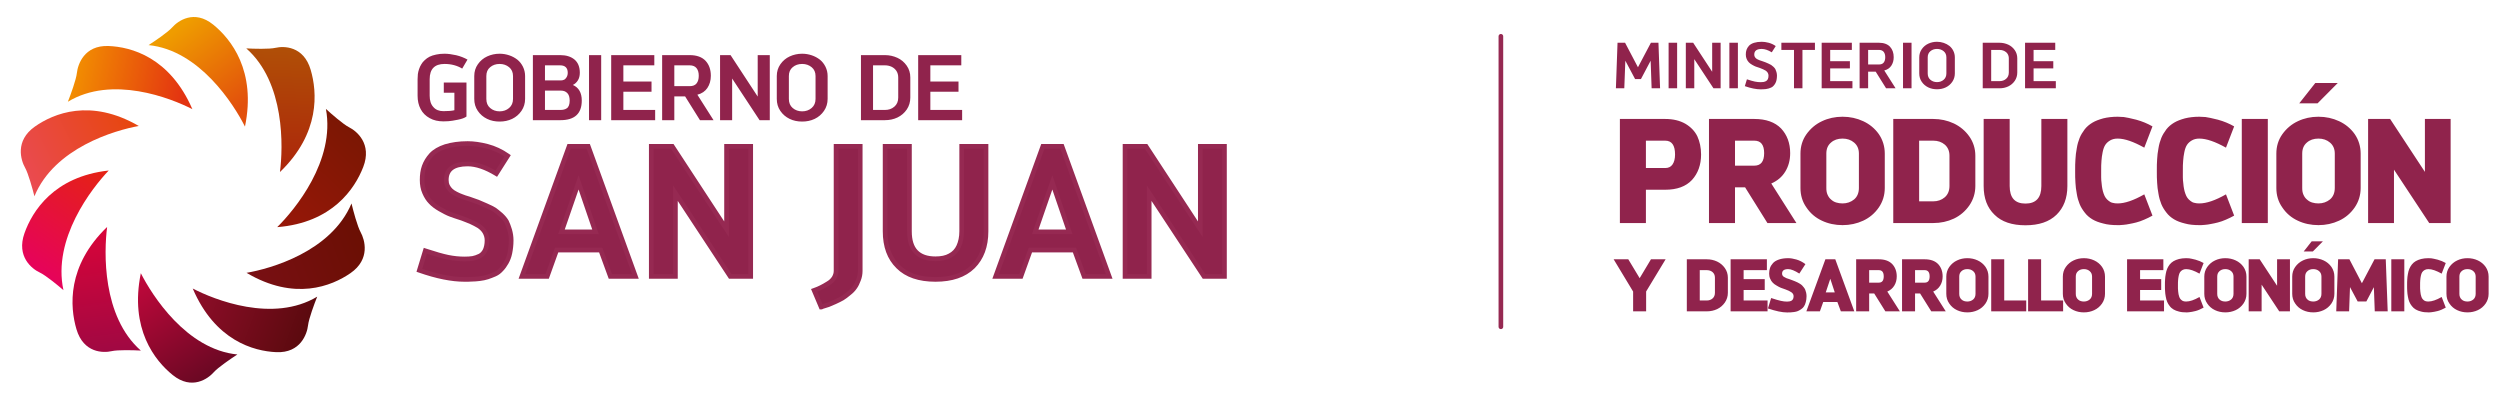 <svg width="538" height="86" viewBox="0 0 538 86" fill="none" xmlns="http://www.w3.org/2000/svg">
<path d="M89.865 20.601C89.865 21.701 90.085 22.661 90.525 23.481C90.965 24.321 91.624 24.961 92.465 25.421C93.305 25.901 94.305 26.121 95.424 26.121C95.644 26.121 96.004 26.121 96.504 26.081C97.004 26.041 97.684 25.941 98.544 25.761C99.385 25.601 100.005 25.361 100.385 25.081V17.761H95.504V19.961H97.784V23.721C97.204 23.861 96.424 23.921 95.424 23.921C94.504 23.921 93.784 23.641 93.264 23.041C92.725 22.461 92.465 21.641 92.465 20.601V17.041C92.465 14.861 93.525 13.761 95.665 13.761C97.105 13.761 98.365 14.101 99.465 14.761L100.605 12.821C99.885 12.421 99.085 12.101 98.165 11.881C97.245 11.681 96.424 11.561 95.665 11.561C95.004 11.561 94.404 11.621 93.865 11.741C93.305 11.861 92.844 12.001 92.445 12.201C92.044 12.401 91.704 12.661 91.404 12.941C91.085 13.221 90.844 13.521 90.665 13.841C90.465 14.161 90.305 14.501 90.184 14.861C90.064 15.241 89.965 15.601 89.924 15.941C89.885 16.301 89.865 16.661 89.865 17.041V20.601ZM102.06 21.281C102.06 22.241 102.3 23.101 102.82 23.861C103.34 24.621 104 25.181 104.82 25.581C105.64 25.981 106.54 26.161 107.52 26.161C108.48 26.161 109.38 25.981 110.22 25.581C111.04 25.181 111.7 24.621 112.22 23.861C112.74 23.101 113 22.241 113 21.281V16.361C113 15.641 112.84 14.981 112.54 14.361C112.24 13.761 111.84 13.241 111.34 12.841C110.82 12.441 110.24 12.121 109.58 11.901C108.92 11.681 108.24 11.561 107.52 11.561C106.56 11.561 105.66 11.761 104.84 12.141C104.02 12.521 103.36 13.081 102.84 13.821C102.32 14.561 102.06 15.401 102.06 16.361V21.281ZM110.4 21.281C110.4 22.121 110.12 22.761 109.56 23.241C109 23.721 108.32 23.961 107.52 23.961C106.72 23.961 106.04 23.721 105.48 23.241C104.92 22.761 104.66 22.121 104.66 21.281V16.361C104.66 15.561 104.92 14.921 105.48 14.461C106.02 14.001 106.7 13.761 107.52 13.761C108.32 13.761 109 14.001 109.56 14.461C110.12 14.921 110.4 15.561 110.4 16.361V21.281ZM114.677 11.861V25.861H120.617C123.657 25.861 125.197 24.461 125.197 21.641C125.197 19.961 124.557 18.841 123.277 18.281C123.717 18.081 124.077 17.741 124.357 17.301C124.637 16.861 124.777 16.301 124.777 15.661C124.777 14.381 124.377 13.441 123.617 12.801C122.857 12.181 121.837 11.861 120.577 11.861H114.677ZM117.277 17.301V14.061H120.537C121.617 14.061 122.177 14.601 122.177 15.661C122.177 16.061 122.077 16.381 121.917 16.641C121.757 16.901 121.577 17.081 121.377 17.161C121.177 17.261 120.957 17.301 120.757 17.301H117.277ZM117.277 23.661V19.501H120.717C120.997 19.501 121.237 19.541 121.457 19.621C121.677 19.701 121.877 19.841 122.057 20.001C122.217 20.161 122.357 20.381 122.457 20.661C122.537 20.941 122.597 21.281 122.597 21.641C122.597 22.061 122.537 22.401 122.437 22.681C122.317 22.961 122.177 23.181 121.977 23.301C121.777 23.441 121.557 23.541 121.337 23.581C121.117 23.641 120.857 23.661 120.557 23.661H117.277ZM126.755 11.861V25.861H129.375V11.861H126.755ZM131.528 11.861V25.861H140.988V23.661H134.148V19.741H140.208V17.541H134.148V14.061H140.808V11.861H131.528ZM142.493 11.861V25.861H145.113V20.741H147.433L150.633 25.861H153.553L150.073 20.381C151.033 20.141 151.753 19.641 152.233 18.921C152.713 18.201 152.973 17.341 152.973 16.301C152.973 14.981 152.593 13.901 151.833 13.081C151.073 12.281 149.933 11.861 148.433 11.861H142.493ZM145.113 18.541V14.061H148.433C149.073 14.061 149.573 14.261 149.893 14.661C150.213 15.061 150.373 15.601 150.373 16.301C150.373 17.021 150.213 17.561 149.893 17.961C149.573 18.361 149.073 18.541 148.433 18.541H145.113ZM163.057 11.861V20.781L157.217 11.861H154.957V25.861H157.557V16.901L163.457 25.861H165.657V11.861H163.057ZM167.165 21.281C167.165 22.241 167.405 23.101 167.925 23.861C168.445 24.621 169.105 25.181 169.925 25.581C170.745 25.981 171.645 26.161 172.625 26.161C173.585 26.161 174.485 25.981 175.325 25.581C176.145 25.181 176.805 24.621 177.325 23.861C177.845 23.101 178.105 22.241 178.105 21.281V16.361C178.105 15.641 177.945 14.981 177.645 14.361C177.345 13.761 176.945 13.241 176.445 12.841C175.925 12.441 175.345 12.121 174.685 11.901C174.025 11.681 173.345 11.561 172.625 11.561C171.665 11.561 170.765 11.761 169.945 12.141C169.125 12.521 168.465 13.081 167.945 13.821C167.425 14.561 167.165 15.401 167.165 16.361V21.281ZM175.505 21.281C175.505 22.121 175.225 22.761 174.665 23.241C174.105 23.721 173.425 23.961 172.625 23.961C171.825 23.961 171.145 23.721 170.585 23.241C170.025 22.761 169.765 22.121 169.765 21.281V16.361C169.765 15.561 170.025 14.921 170.585 14.461C171.125 14.001 171.805 13.761 172.625 13.761C173.425 13.761 174.105 14.001 174.665 14.461C175.225 14.921 175.505 15.561 175.505 16.361V21.281ZM185.278 11.861V25.861H190.438C191.398 25.861 192.298 25.681 193.138 25.281C193.958 24.881 194.618 24.321 195.138 23.561C195.638 22.821 195.898 21.961 195.898 21.001V16.661C195.898 15.701 195.638 14.861 195.118 14.121C194.598 13.381 193.938 12.821 193.118 12.441C192.278 12.061 191.398 11.861 190.438 11.861H185.278ZM193.298 21.001C193.298 21.841 193.018 22.481 192.458 22.961C191.898 23.441 191.238 23.661 190.438 23.661H187.878V14.061H190.438C190.958 14.061 191.418 14.161 191.858 14.361C192.278 14.561 192.618 14.841 192.898 15.241C193.158 15.641 193.298 16.121 193.298 16.661V21.001ZM197.591 11.861V25.861H207.051V23.661H200.211V19.741H206.271V17.541H200.211V14.061H206.871V11.861H197.591Z" fill="#90234C"/>
<path d="M90.245 58.169C94.004 59.489 97.245 60.129 99.965 60.129C100.605 60.129 101.125 60.129 101.565 60.089C102.005 60.089 102.565 60.049 103.205 59.969C103.845 59.889 104.445 59.769 104.925 59.609C105.405 59.449 105.925 59.249 106.485 59.009C107.045 58.769 107.485 58.409 107.885 57.969C108.285 57.569 108.645 57.049 108.965 56.489C109.285 55.929 109.565 55.249 109.725 54.449C109.885 53.649 110.005 52.729 110.005 51.729C110.005 50.929 109.885 50.209 109.685 49.489C109.485 48.809 109.245 48.209 109.005 47.689C108.725 47.209 108.325 46.729 107.805 46.249C107.245 45.769 106.805 45.409 106.405 45.129C106.005 44.889 105.405 44.569 104.645 44.249C103.885 43.929 103.285 43.649 102.885 43.489C102.445 43.329 101.805 43.129 100.965 42.809C100.285 42.609 99.764 42.449 99.404 42.289C99.044 42.169 98.605 41.969 98.124 41.729C97.644 41.489 97.245 41.209 97.004 40.969C96.764 40.729 96.525 40.449 96.325 40.049C96.124 39.649 96.044 39.209 96.044 38.729C96.044 36.449 97.564 35.289 100.645 35.289C102.485 35.289 104.565 36.009 106.805 37.369L109.245 33.529C107.885 32.569 106.405 31.889 104.885 31.489C103.325 31.089 101.925 30.889 100.645 30.889C98.805 30.889 97.204 31.129 95.885 31.529C94.525 31.969 93.525 32.569 92.805 33.329C92.085 34.129 91.605 34.929 91.284 35.809C90.965 36.689 90.844 37.689 90.844 38.729C90.844 39.729 91.004 40.649 91.365 41.449C91.725 42.289 92.165 42.969 92.684 43.489C93.165 44.009 93.844 44.529 94.684 45.009C95.525 45.489 96.284 45.889 96.924 46.129C97.564 46.369 98.404 46.649 99.404 46.969C100.205 47.289 100.885 47.529 101.405 47.769C101.925 48.009 102.485 48.289 103.085 48.649C103.645 49.049 104.085 49.489 104.365 50.009C104.645 50.529 104.805 51.089 104.805 51.729C104.805 52.609 104.645 53.289 104.405 53.849C104.125 54.409 103.725 54.849 103.245 55.089C102.725 55.329 102.205 55.529 101.725 55.609C101.245 55.689 100.645 55.729 99.965 55.729C98.805 55.729 97.644 55.609 96.445 55.369C95.245 55.129 93.605 54.649 91.525 53.969L90.245 58.169ZM122.471 31.489L112.311 59.489H117.751L119.791 53.809H129.271L131.351 59.489H136.751L126.591 31.489H122.471ZM128.151 49.889H120.831L124.511 39.249L128.151 49.889ZM156.353 31.489V49.329L144.673 31.489H140.153V59.489H145.353V41.569L157.153 59.489H161.553V31.489H156.353ZM179.92 31.489V58.289C179.92 58.849 179.76 59.329 179.48 59.809C179.16 60.289 178.76 60.689 178.2 61.009C177.64 61.369 177.12 61.649 176.72 61.849C176.28 62.089 175.76 62.289 175.2 62.489L176.72 66.089C176.76 66.089 176.84 66.049 177 65.969C177.52 65.809 177.96 65.689 178.28 65.569C178.6 65.449 179.04 65.249 179.68 64.969C180.32 64.689 180.84 64.409 181.28 64.169C181.68 63.929 182.16 63.569 182.68 63.129C183.2 62.729 183.64 62.289 183.96 61.809C184.28 61.369 184.52 60.849 184.76 60.209C185 59.609 185.12 58.969 185.12 58.289V31.489H179.92ZM206.954 31.489V49.769C206.954 51.049 206.714 52.129 206.314 53.009C205.914 53.889 205.274 54.569 204.434 55.009C203.594 55.489 202.554 55.689 201.314 55.689C199.474 55.689 198.074 55.209 197.114 54.209C196.154 53.209 195.714 51.729 195.714 49.769V31.489H190.474V49.769C190.474 53.009 191.394 55.529 193.274 57.369C195.114 59.209 197.794 60.129 201.314 60.129C204.834 60.129 207.514 59.209 209.394 57.369C211.234 55.529 212.194 53.009 212.194 49.769V31.489H206.954ZM224.424 31.489L214.264 59.489H219.704L221.744 53.809H231.224L233.304 59.489H238.704L228.544 31.489H224.424ZM230.104 49.889H222.784L226.464 39.249L230.104 49.889ZM258.306 31.489V49.329L246.626 31.489H242.106V59.489H247.306V41.569L259.106 59.489H263.506V31.489H258.306Z" fill="#90234C"/>
<path d="M90.245 58.169L89.766 58.023L89.626 58.482L90.079 58.641L90.245 58.169ZM101.565 60.089V59.589H101.542L101.519 59.591L101.565 60.089ZM103.205 59.969L103.142 59.473L103.205 59.969ZM104.925 59.609L105.083 60.083L104.925 59.609ZM106.485 59.009L106.288 58.55L106.485 59.009ZM107.885 57.969L107.531 57.615L107.523 57.624L107.515 57.633L107.885 57.969ZM108.965 56.489L108.53 56.241L108.965 56.489ZM109.725 54.449L110.215 54.547L109.725 54.449ZM109.685 49.489L110.166 49.355L110.164 49.348L109.685 49.489ZM109.005 47.689L109.458 47.48L109.448 47.458L109.436 47.437L109.005 47.689ZM107.805 46.249L108.144 45.882L108.137 45.875L108.13 45.869L107.805 46.249ZM106.405 45.129L106.691 44.719L106.677 44.709L106.662 44.7L106.405 45.129ZM104.645 44.249L104.45 44.71H104.45L104.645 44.249ZM102.885 43.489L103.07 43.025L103.063 43.022L103.055 43.019L102.885 43.489ZM100.965 42.809L101.143 42.342L101.124 42.335L101.106 42.329L100.965 42.809ZM99.404 42.289L99.608 41.832L99.585 41.822L99.563 41.815L99.404 42.289ZM98.124 41.729L98.348 41.282L98.348 41.282L98.124 41.729ZM97.004 40.969L97.358 40.615H97.358L97.004 40.969ZM96.325 40.049L96.772 39.825L96.772 39.825L96.325 40.049ZM106.805 37.369L106.545 37.797L106.964 38.051L107.227 37.637L106.805 37.369ZM109.245 33.529L109.667 33.797L109.922 33.395L109.533 33.121L109.245 33.529ZM104.885 31.489L105.012 31.006L105.009 31.005L104.885 31.489ZM95.885 31.529L95.74 31.05L95.731 31.053L95.885 31.529ZM92.805 33.329L92.441 32.985L92.433 32.995L92.805 33.329ZM91.284 35.809L91.754 35.98H91.754L91.284 35.809ZM91.365 41.449L91.824 41.252L91.82 41.244L91.365 41.449ZM92.684 43.489L93.052 43.15L93.045 43.143L93.038 43.136L92.684 43.489ZM96.924 46.129L97.1 45.661H97.1L96.924 46.129ZM99.404 46.969L99.59 46.505L99.574 46.498L99.557 46.493L99.404 46.969ZM101.405 47.769L101.195 48.223L101.405 47.769ZM103.085 48.649L103.375 48.242L103.359 48.231L103.342 48.22L103.085 48.649ZM104.365 50.009L103.924 50.246L104.365 50.009ZM104.405 53.849L104.852 54.073L104.858 54.059L104.864 54.046L104.405 53.849ZM103.245 55.089L103.454 55.543L103.461 55.54L103.468 55.536L103.245 55.089ZM101.725 55.609L101.807 56.102L101.725 55.609ZM96.445 55.369L96.543 54.879L96.445 55.369ZM91.525 53.969L91.68 53.494L91.195 53.335L91.046 53.823L91.525 53.969ZM90.079 58.641C93.872 59.972 97.17 60.629 99.965 60.629V59.629C97.319 59.629 94.137 59.006 90.41 57.697L90.079 58.641ZM99.965 60.629C100.597 60.629 101.142 60.63 101.61 60.587L101.519 59.591C101.107 59.629 100.612 59.629 99.965 59.629V60.629ZM101.565 60.589C102.032 60.589 102.613 60.547 103.267 60.465L103.142 59.473C102.516 59.551 101.977 59.589 101.565 59.589V60.589ZM103.267 60.465C103.925 60.383 104.56 60.258 105.083 60.083L104.766 59.135C104.329 59.281 103.764 59.395 103.142 59.473L103.267 60.465ZM105.083 60.083C105.578 59.918 106.111 59.713 106.681 59.469L106.288 58.55C105.738 58.785 105.231 58.98 104.766 59.135L105.083 60.083ZM106.681 59.469C107.326 59.193 107.822 58.781 108.254 58.305L107.515 57.633C107.147 58.037 106.763 58.346 106.288 58.55L106.681 59.469ZM108.238 58.323C108.682 57.879 109.067 57.318 109.399 56.737L108.53 56.241C108.222 56.781 107.888 57.259 107.531 57.615L108.238 58.323ZM109.399 56.737C109.743 56.135 110.043 55.404 110.215 54.547L109.234 54.351C109.086 55.094 108.826 55.724 108.53 56.241L109.399 56.737ZM110.215 54.547C110.38 53.722 110.505 52.769 110.505 51.729H109.505C109.505 52.689 109.389 53.576 109.234 54.351L110.215 54.547ZM110.505 51.729C110.505 50.876 110.376 50.111 110.166 49.355L109.203 49.623C109.393 50.307 109.505 50.982 109.505 51.729H110.505ZM110.164 49.348C109.956 48.64 109.707 48.017 109.458 47.48L108.551 47.899C108.782 48.401 109.013 48.978 109.205 49.63L110.164 49.348ZM109.436 47.437C109.126 46.904 108.691 46.387 108.144 45.882L107.465 46.617C107.958 47.072 108.323 47.514 108.573 47.941L109.436 47.437ZM108.13 45.869C107.568 45.388 107.113 45.014 106.691 44.719L106.118 45.539C106.496 45.804 106.921 46.15 107.479 46.629L108.13 45.869ZM106.662 44.7C106.242 44.449 105.621 44.118 104.839 43.788L104.45 44.71C105.188 45.02 105.767 45.33 106.147 45.558L106.662 44.7ZM104.839 43.788C104.114 43.483 103.466 43.183 103.07 43.025L102.699 43.953C103.103 44.115 103.655 44.375 104.45 44.71L104.839 43.788ZM103.055 43.019C102.576 42.845 101.991 42.665 101.143 42.342L100.787 43.276C101.618 43.593 102.313 43.813 102.714 43.959L103.055 43.019ZM101.106 42.329C100.417 42.127 99.931 41.976 99.608 41.832L99.201 42.746C99.598 42.922 100.152 43.091 100.823 43.289L101.106 42.329ZM99.563 41.815C99.237 41.706 98.823 41.519 98.348 41.282L97.901 42.176C98.386 42.419 98.852 42.632 99.246 42.763L99.563 41.815ZM98.348 41.282C97.9 41.058 97.549 40.807 97.358 40.615L96.651 41.323C96.94 41.611 97.389 41.92 97.901 42.176L98.348 41.282ZM97.358 40.615C97.141 40.398 96.94 40.161 96.772 39.825L95.877 40.273C96.109 40.737 96.388 41.06 96.651 41.323L97.358 40.615ZM96.772 39.825C96.615 39.512 96.544 39.153 96.544 38.729H95.544C95.544 39.265 95.634 39.786 95.877 40.273L96.772 39.825ZM96.544 38.729C96.544 37.711 96.876 37.015 97.49 36.554C98.13 36.072 99.153 35.789 100.645 35.789V34.789C99.056 34.789 97.779 35.086 96.889 35.754C95.973 36.443 95.544 37.467 95.544 38.729H96.544ZM100.645 35.789C102.359 35.789 104.348 36.462 106.545 37.797L107.064 36.942C104.781 35.556 102.61 34.789 100.645 34.789V35.789ZM107.227 37.637L109.667 33.797L108.823 33.261L106.383 37.101L107.227 37.637ZM109.533 33.121C108.124 32.126 106.589 31.421 105.012 31.006L104.757 31.973C106.22 32.357 107.645 33.012 108.956 33.938L109.533 33.121ZM105.009 31.005C103.419 30.597 101.976 30.389 100.645 30.389V31.389C101.873 31.389 103.23 31.581 104.76 31.973L105.009 31.005ZM100.645 30.389C98.762 30.389 97.112 30.634 95.74 31.051L96.029 32.008C97.296 31.624 98.847 31.389 100.645 31.389V30.389ZM95.731 31.053C94.312 31.512 93.233 32.15 92.442 32.985L93.168 33.673C93.816 32.988 94.737 32.426 96.038 32.005L95.731 31.053ZM92.433 32.995C91.673 33.839 91.158 34.694 90.815 35.638L91.754 35.98C92.051 35.164 92.496 34.419 93.176 33.664L92.433 32.995ZM90.815 35.638C90.468 36.592 90.344 37.655 90.344 38.729H91.344C91.344 37.723 91.461 36.786 91.754 35.98L90.815 35.638ZM90.344 38.729C90.344 39.78 90.513 40.774 90.909 41.654L91.82 41.244C91.496 40.524 91.344 39.678 91.344 38.729H90.344ZM90.905 41.646C91.284 42.531 91.757 43.268 92.331 43.843L93.038 43.136C92.573 42.67 92.165 42.047 91.824 41.252L90.905 41.646ZM92.317 43.828C92.841 44.396 93.566 44.946 94.436 45.443L94.933 44.575C94.123 44.113 93.488 43.622 93.052 43.15L92.317 43.828ZM94.436 45.443C95.279 45.925 96.069 46.342 96.749 46.597L97.1 45.661C96.5 45.436 95.77 45.053 94.933 44.575L94.436 45.443ZM96.749 46.597C97.401 46.842 98.251 47.125 99.252 47.445L99.557 46.493C98.558 46.173 97.728 45.896 97.1 45.661L96.749 46.597ZM99.219 47.433C100.049 47.765 100.689 47.99 101.195 48.223L101.614 47.315C101.08 47.068 100.36 46.813 99.59 46.505L99.219 47.433ZM101.195 48.223C101.704 48.458 102.247 48.73 102.827 49.078L103.342 48.22C102.722 47.848 102.145 47.56 101.614 47.315L101.195 48.223ZM102.794 49.056C103.316 49.429 103.692 49.816 103.924 50.246L104.805 49.772C104.477 49.163 103.973 48.669 103.375 48.242L102.794 49.056ZM103.924 50.246C104.168 50.7 104.305 51.179 104.305 51.729H105.305C105.305 50.999 105.121 50.358 104.805 49.772L103.924 50.246ZM104.305 51.729C104.305 52.545 104.157 53.157 103.945 53.652L104.864 54.046C105.132 53.421 105.305 52.673 105.305 51.729H104.305ZM103.957 53.626C103.713 54.113 103.382 54.461 103.021 54.642L103.468 55.536C104.067 55.237 104.536 54.705 104.852 54.073L103.957 53.626ZM103.035 54.635C102.527 54.87 102.055 55.047 101.642 55.116L101.807 56.102C102.354 56.011 102.922 55.789 103.454 55.543L103.035 54.635ZM101.642 55.116C101.198 55.19 100.628 55.229 99.965 55.229V56.229C100.661 56.229 101.291 56.188 101.807 56.102L101.642 55.116ZM99.965 55.229C98.84 55.229 97.713 55.113 96.543 54.879L96.347 55.859C97.576 56.105 98.769 56.229 99.965 56.229V55.229ZM96.543 54.879C95.374 54.645 93.758 54.173 91.68 53.494L91.369 54.444C93.451 55.125 95.115 55.613 96.347 55.859L96.543 54.879ZM91.046 53.823L89.766 58.023L90.723 58.315L92.003 54.115L91.046 53.823ZM122.471 31.489V30.989H122.121L122.001 31.319L122.471 31.489ZM112.311 59.489L111.841 59.319L111.598 59.989H112.311V59.489ZM117.751 59.489V59.989H118.103L118.222 59.658L117.751 59.489ZM119.791 53.809V53.309H119.439L119.321 53.64L119.791 53.809ZM129.271 53.809L129.741 53.637L129.62 53.309H129.271V53.809ZM131.351 59.489L130.882 59.661L131.002 59.989H131.351V59.489ZM136.751 59.489V59.989H137.464L137.221 59.319L136.751 59.489ZM126.591 31.489L127.061 31.319L126.942 30.989H126.591V31.489ZM128.151 49.889V50.389H128.851L128.624 49.727L128.151 49.889ZM120.831 49.889L120.359 49.726L120.129 50.389H120.831V49.889ZM124.511 39.249L124.984 39.087L124.514 37.712L124.039 39.086L124.511 39.249ZM122.001 31.319L111.841 59.319L112.781 59.66L122.941 31.66L122.001 31.319ZM112.311 59.989H117.751V58.989H112.311V59.989ZM118.222 59.658L120.262 53.978L119.321 53.64L117.281 59.32L118.222 59.658ZM119.791 54.309H129.271V53.309H119.791V54.309ZM128.802 53.981L130.882 59.661L131.821 59.317L129.741 53.637L128.802 53.981ZM131.351 59.989H136.751V58.989H131.351V59.989ZM137.221 59.319L127.061 31.319L126.121 31.66L136.281 59.66L137.221 59.319ZM126.591 30.989H122.471V31.989H126.591V30.989ZM128.151 49.389H120.831V50.389H128.151V49.389ZM121.304 50.053L124.984 39.413L124.039 39.086L120.359 49.726L121.304 50.053ZM124.038 39.411L127.678 50.051L128.624 49.727L124.984 39.087L124.038 39.411ZM156.353 31.489V30.989H155.853V31.489H156.353ZM156.353 49.329L155.934 49.603L156.853 51.006V49.329H156.353ZM144.673 31.489L145.091 31.215L144.943 30.989H144.673V31.489ZM140.153 31.489V30.989H139.653V31.489H140.153ZM140.153 59.489H139.653V59.989H140.153V59.489ZM145.353 59.489V59.989H145.853V59.489H145.353ZM145.353 41.569L145.77 41.294L144.853 39.901V41.569H145.353ZM157.153 59.489L156.735 59.764L156.883 59.989H157.153V59.489ZM161.553 59.489V59.989H162.053V59.489H161.553ZM161.553 31.489H162.053V30.989H161.553V31.489ZM155.853 31.489V49.329H156.853V31.489H155.853ZM156.771 49.055L145.091 31.215L144.254 31.763L155.934 49.603L156.771 49.055ZM144.673 30.989H140.153V31.989H144.673V30.989ZM139.653 31.489V59.489H140.653V31.489H139.653ZM140.153 59.989H145.353V58.989H140.153V59.989ZM145.853 59.489V41.569H144.853V59.489H145.853ZM144.935 41.844L156.735 59.764L157.57 59.214L145.77 41.294L144.935 41.844ZM157.153 59.989H161.553V58.989H157.153V59.989ZM162.053 59.489V31.489H161.053V59.489H162.053ZM161.553 30.989H156.353V31.989H161.553V30.989ZM179.92 31.489V30.989H179.42V31.489H179.92ZM179.48 59.809L179.896 60.086L179.905 60.074L179.912 60.061L179.48 59.809ZM178.2 61.009L177.952 60.575L177.941 60.581L177.93 60.589L178.2 61.009ZM176.72 61.849L176.497 61.402L176.489 61.406L176.481 61.41L176.72 61.849ZM175.2 62.489L175.032 62.018L174.534 62.196L174.74 62.684L175.2 62.489ZM176.72 66.089L176.26 66.284L176.389 66.589H176.72V66.089ZM177 65.969L176.853 65.491L176.814 65.503L176.777 65.522L177 65.969ZM178.28 65.569L178.456 66.037L178.28 65.569ZM179.68 64.969L179.48 64.511L179.68 64.969ZM181.28 64.169L181.52 64.608L181.529 64.603L181.538 64.598L181.28 64.169ZM182.68 63.129L182.376 62.733L182.366 62.74L182.357 62.747L182.68 63.129ZM183.96 61.809L183.556 61.515L183.55 61.523L183.544 61.532L183.96 61.809ZM184.76 60.209L184.296 60.023L184.292 60.033L184.76 60.209ZM185.12 31.489H185.62V30.989H185.12V31.489ZM179.42 31.489V58.289H180.42V31.489H179.42ZM179.42 58.289C179.42 58.743 179.294 59.136 179.049 59.557L179.912 60.061C180.227 59.522 180.42 58.956 180.42 58.289H179.42ZM179.064 59.532C178.784 59.953 178.439 60.297 177.952 60.575L178.449 61.443C179.082 61.081 179.537 60.625 179.896 60.086L179.064 59.532ZM177.93 60.589C177.389 60.936 176.885 61.208 176.497 61.402L176.944 62.296C177.356 62.09 177.892 61.802 178.471 61.43L177.93 60.589ZM176.481 61.41C176.078 61.63 175.591 61.819 175.032 62.018L175.369 62.96C175.93 62.759 176.483 62.548 176.96 62.288L176.481 61.41ZM174.74 62.684L176.26 66.284L177.181 65.895L175.661 62.295L174.74 62.684ZM176.72 66.589C176.806 66.589 176.875 66.569 176.911 66.558C176.951 66.545 176.989 66.529 177.019 66.516C177.076 66.49 177.149 66.454 177.224 66.416L176.777 65.522C176.736 65.542 176.703 65.559 176.675 65.573C176.646 65.587 176.626 65.596 176.612 65.602C176.597 65.609 176.597 65.608 176.606 65.605C176.611 65.604 176.623 65.6 176.641 65.597C176.657 65.593 176.685 65.589 176.72 65.589V66.589ZM177.147 66.447C177.642 66.295 178.117 66.164 178.456 66.037L178.105 65.101C177.803 65.214 177.399 65.323 176.853 65.491L177.147 66.447ZM178.456 66.037C178.793 65.911 179.255 65.701 179.881 65.427L179.48 64.511C178.826 64.797 178.408 64.987 178.105 65.101L178.456 66.037ZM179.881 65.427C180.542 65.138 181.078 64.849 181.52 64.608L181.041 63.73C180.603 63.969 180.099 64.24 179.48 64.511L179.881 65.427ZM181.538 64.598C181.97 64.338 182.474 63.959 183.003 63.511L182.357 62.747C181.847 63.179 181.391 63.52 181.023 63.74L181.538 64.598ZM182.985 63.525C183.536 63.102 184.018 62.624 184.376 62.086L183.544 61.532C183.263 61.955 182.865 62.356 182.376 62.733L182.985 63.525ZM184.365 62.103C184.724 61.609 184.983 61.04 185.229 60.385L184.292 60.033C184.058 60.658 183.837 61.129 183.556 61.515L184.365 62.103ZM185.225 60.395C185.49 59.733 185.62 59.029 185.62 58.289H184.62C184.62 58.909 184.511 59.486 184.296 60.023L185.225 60.395ZM185.62 58.289V31.489H184.62V58.289H185.62ZM185.12 30.989H179.92V31.989H185.12V30.989ZM206.954 31.489V30.989H206.454V31.489H206.954ZM206.314 53.009L206.769 53.216L206.314 53.009ZM204.434 55.009L204.202 54.566L204.193 54.57L204.186 54.575L204.434 55.009ZM197.114 54.209L197.474 53.863L197.114 54.209ZM195.714 31.489H196.214V30.989H195.714V31.489ZM190.474 31.489V30.989H189.974V31.489H190.474ZM193.274 57.369L193.627 57.016L193.623 57.012L193.274 57.369ZM209.394 57.369L209.743 57.726L209.747 57.723L209.394 57.369ZM212.194 31.489H212.694V30.989H212.194V31.489ZM206.454 31.489V49.769H207.454V31.489H206.454ZM206.454 49.769C206.454 50.986 206.225 51.995 205.858 52.802L206.769 53.216C207.202 52.264 207.454 51.112 207.454 49.769H206.454ZM205.858 52.802C205.504 53.583 204.941 54.179 204.202 54.566L204.666 55.452C205.606 54.959 206.324 54.196 206.769 53.216L205.858 52.802ZM204.186 54.575C203.449 54.996 202.505 55.189 201.314 55.189V56.189C202.602 56.189 203.738 55.982 204.682 55.443L204.186 54.575ZM201.314 55.189C199.558 55.189 198.309 54.733 197.474 53.863L196.753 54.555C197.838 55.685 199.389 56.189 201.314 56.189V55.189ZM197.474 53.863C196.64 52.994 196.214 51.664 196.214 49.769H195.214C195.214 51.794 195.667 53.424 196.753 54.555L197.474 53.863ZM196.214 49.769V31.489H195.214V49.769H196.214ZM195.714 30.989H190.474V31.989H195.714V30.989ZM189.974 31.489V49.769H190.974V31.489H189.974ZM189.974 49.769C189.974 53.109 190.925 55.77 192.924 57.726L193.623 57.012C191.862 55.288 190.974 52.91 190.974 49.769H189.974ZM192.92 57.723C194.883 59.686 197.709 60.629 201.314 60.629V59.629C197.878 59.629 195.344 58.733 193.627 57.016L192.92 57.723ZM201.314 60.629C204.92 60.629 207.742 59.685 209.743 57.726L209.044 57.012C207.285 58.733 204.747 59.629 201.314 59.629V60.629ZM209.747 57.723C211.699 55.771 212.694 53.114 212.694 49.769H211.694C211.694 52.904 210.768 55.287 209.04 57.016L209.747 57.723ZM212.694 49.769V31.489H211.694V49.769H212.694ZM212.194 30.989H206.954V31.989H212.194V30.989ZM224.424 31.489V30.989H224.074L223.954 31.319L224.424 31.489ZM214.264 59.489L213.794 59.319L213.551 59.989H214.264V59.489ZM219.704 59.489V59.989H220.056L220.175 59.658L219.704 59.489ZM221.744 53.809V53.309H221.393L221.274 53.64L221.744 53.809ZM231.224 53.809L231.694 53.637L231.574 53.309H231.224V53.809ZM233.304 59.489L232.835 59.661L232.955 59.989H233.304V59.489ZM238.704 59.489V59.989H239.418L239.174 59.319L238.704 59.489ZM228.544 31.489L229.014 31.319L228.895 30.989H228.544V31.489ZM230.104 49.889V50.389H230.804L230.577 49.727L230.104 49.889ZM222.784 49.889L222.312 49.726L222.082 50.389H222.784V49.889ZM226.464 39.249L226.937 39.087L226.467 37.712L225.992 39.086L226.464 39.249ZM223.954 31.319L213.794 59.319L214.734 59.66L224.894 31.66L223.954 31.319ZM214.264 59.989H219.704V58.989H214.264V59.989ZM220.175 59.658L222.215 53.978L221.274 53.64L219.234 59.32L220.175 59.658ZM221.744 54.309H231.224V53.309H221.744V54.309ZM230.755 53.981L232.835 59.661L233.774 59.317L231.694 53.637L230.755 53.981ZM233.304 59.989H238.704V58.989H233.304V59.989ZM239.174 59.319L229.014 31.319L228.074 31.66L238.234 59.66L239.174 59.319ZM228.544 30.989H224.424V31.989H228.544V30.989ZM230.104 49.389H222.784V50.389H230.104V49.389ZM223.257 50.053L226.937 39.413L225.992 39.086L222.312 49.726L223.257 50.053ZM225.991 39.411L229.631 50.051L230.577 49.727L226.937 39.087L225.991 39.411ZM258.306 31.489V30.989H257.806V31.489H258.306ZM258.306 49.329L257.887 49.603L258.806 51.006V49.329H258.306ZM246.626 31.489L247.044 31.215L246.896 30.989H246.626V31.489ZM242.106 31.489V30.989H241.606V31.489H242.106ZM242.106 59.489H241.606V59.989H242.106V59.489ZM247.306 59.489V59.989H247.806V59.489H247.306ZM247.306 41.569L247.723 41.294L246.806 39.901V41.569H247.306ZM259.106 59.489L258.688 59.764L258.836 59.989H259.106V59.489ZM263.506 59.489V59.989H264.006V59.489H263.506ZM263.506 31.489H264.006V30.989H263.506V31.489ZM257.806 31.489V49.329H258.806V31.489H257.806ZM258.724 49.055L247.044 31.215L246.207 31.763L257.887 49.603L258.724 49.055ZM246.626 30.989H242.106V31.989H246.626V30.989ZM241.606 31.489V59.489H242.606V31.489H241.606ZM242.106 59.989H247.306V58.989H242.106V59.989ZM247.806 59.489V41.569H246.806V59.489H247.806ZM246.888 41.844L258.688 59.764L259.523 59.214L247.723 41.294L246.888 41.844ZM259.106 59.989H263.506V58.989H259.106V59.989ZM264.006 59.489V31.489H263.006V59.489H264.006ZM263.506 30.989H258.306V31.989H263.506V30.989Z" fill="#962952"/>
<path d="M16.546 15.7C16.391 17.139 15.187 20.432 14.604 21.898C24.081 16.14 36.741 21.098 41.401 23.497C36.547 12.301 28.197 10.086 23.343 9.901C18.1 9.701 16.74 13.9 16.546 15.7Z" fill="url(#paint0_linear_9_112)"/>
<path d="M37.079 5.872C36.131 6.942 33.277 8.875 31.968 9.707C42.919 10.794 50.321 22.477 52.718 27.242C55.19 15.245 49.704 8.394 45.886 5.302C41.761 1.962 38.264 4.534 37.079 5.872Z" fill="url(#paint1_linear_9_112)"/>
<path d="M59.321 10.287C57.948 10.604 54.533 10.503 52.997 10.413C61.368 17.766 60.933 31.706 60.246 37.024C68.949 28.655 68.266 19.805 66.857 15.018C65.335 9.848 61.036 9.891 59.321 10.287Z" fill="url(#paint2_linear_9_112)"/>
<path d="M75.15 27.404C73.886 26.77 71.28 24.494 70.135 23.436C72.212 34.562 63.417 45.169 59.655 48.881C71.528 47.941 76.363 40.59 78.166 35.946C80.113 30.929 76.73 28.198 75.15 27.404Z" fill="url(#paint3_linear_9_112)"/>
<path d="M77.612 49.976C76.916 48.717 76.01 45.325 75.644 43.786C71.266 54.18 58.192 57.832 53.053 58.711C63.372 64.831 71.391 61.569 75.424 58.78C79.779 55.769 78.482 51.549 77.612 49.976Z" fill="url(#paint4_linear_9_112)"/>
<path d="M66.288 70.027C66.451 68.588 67.673 65.303 68.263 63.84C58.756 69.544 46.123 64.513 41.475 62.087C46.269 73.311 54.607 75.573 59.46 75.786C64.702 76.016 66.084 71.825 66.288 70.027Z" fill="url(#paint5_linear_9_112)"/>
<path d="M45.982 80.127C46.929 79.055 49.781 77.118 51.088 76.283C40.134 75.216 32.712 63.548 30.307 58.789C27.853 70.788 33.35 77.628 37.174 80.712C41.305 84.043 44.799 81.466 45.982 80.127Z" fill="url(#paint6_linear_9_112)"/>
<path d="M23.989 75.574C25.362 75.256 28.777 75.356 30.313 75.446C21.94 68.096 22.37 54.155 23.056 48.837C14.355 57.209 15.041 66.059 16.452 70.845C17.976 76.014 22.274 75.971 23.989 75.574Z" fill="url(#paint7_linear_9_112)"/>
<path d="M8.527 58.63C9.809 59.227 12.479 61.422 13.654 62.445C11.258 51.387 19.746 40.517 23.4 36.693C11.559 37.992 6.937 45.487 5.268 50.184C3.465 55.258 6.925 57.885 8.527 58.63Z" fill="url(#paint8_linear_9_112)"/>
<path d="M5.385 36.07C6.092 37.322 7.027 40.706 7.406 42.241C11.695 31.808 24.736 28.037 29.868 27.11C19.496 21.085 11.506 24.421 7.497 27.246C3.167 30.297 4.501 34.505 5.385 36.07Z" fill="url(#paint9_linear_9_112)"/>
<path d="M355.274 9.2L352.488 14.478L349.716 9.2H348.092L347.742 19H349.548L349.772 13.064L351.872 17.012H353.132L355.218 13.064L355.428 19H357.248L356.898 9.2H355.274ZM359.084 9.2V19H360.918V9.2H359.084ZM368.459 9.2V15.444L364.371 9.2H362.789V19H364.609V12.728L368.739 19H370.279V9.2H368.459ZM372.161 9.2V19H373.995V9.2H372.161ZM375.488 18.538C376.804 19 377.938 19.224 378.89 19.224C379.114 19.224 379.296 19.224 379.45 19.21C379.604 19.21 379.8 19.196 380.024 19.168C380.248 19.14 380.458 19.098 380.626 19.042C380.794 18.986 380.976 18.916 381.172 18.832C381.368 18.748 381.522 18.622 381.662 18.468C381.802 18.328 381.928 18.146 382.04 17.95C382.152 17.754 382.25 17.516 382.306 17.236C382.362 16.956 382.404 16.634 382.404 16.284C382.404 16.004 382.362 15.752 382.292 15.5C382.222 15.262 382.138 15.052 382.054 14.87C381.956 14.702 381.816 14.534 381.634 14.366C381.438 14.198 381.284 14.072 381.144 13.974C381.004 13.89 380.794 13.778 380.528 13.666C380.262 13.554 380.052 13.456 379.912 13.4C379.758 13.344 379.534 13.274 379.24 13.162C379.002 13.092 378.82 13.036 378.694 12.98C378.568 12.938 378.414 12.868 378.246 12.784C378.078 12.7 377.938 12.602 377.854 12.518C377.77 12.434 377.686 12.336 377.616 12.196C377.546 12.056 377.518 11.902 377.518 11.734C377.518 10.936 378.05 10.53 379.128 10.53C379.772 10.53 380.5 10.782 381.284 11.258L382.138 9.914C381.662 9.578 381.144 9.34 380.612 9.2C380.066 9.06 379.576 8.99 379.128 8.99C378.484 8.99 377.924 9.074 377.462 9.214C376.986 9.368 376.636 9.578 376.384 9.844C376.132 10.124 375.964 10.404 375.852 10.712C375.74 11.02 375.698 11.37 375.698 11.734C375.698 12.084 375.754 12.406 375.88 12.686C376.006 12.98 376.16 13.218 376.342 13.4C376.51 13.582 376.748 13.764 377.042 13.932C377.336 14.1 377.602 14.24 377.826 14.324C378.05 14.408 378.344 14.506 378.694 14.618C378.974 14.73 379.212 14.814 379.394 14.898C379.576 14.982 379.772 15.08 379.982 15.206C380.178 15.346 380.332 15.5 380.43 15.682C380.528 15.864 380.584 16.06 380.584 16.284C380.584 16.592 380.528 16.83 380.444 17.026C380.346 17.222 380.206 17.376 380.038 17.46C379.856 17.544 379.674 17.614 379.506 17.642C379.338 17.67 379.128 17.684 378.89 17.684C378.484 17.684 378.078 17.642 377.658 17.558C377.238 17.474 376.664 17.306 375.936 17.068L375.488 18.538ZM383.351 9.2V10.74H386.067V19H387.887V10.74H390.575V9.2H383.351ZM392.022 9.2V19H398.644V17.46H393.856V14.716H398.098V13.176H393.856V10.74H398.518V9.2H392.022ZM400.188 9.2V19H402.022V15.416H403.646L405.886 19H407.93L405.494 15.164C406.166 14.996 406.67 14.646 407.006 14.142C407.342 13.638 407.524 13.036 407.524 12.308C407.524 11.384 407.258 10.628 406.726 10.054C406.194 9.494 405.396 9.2 404.346 9.2H400.188ZM402.022 13.876V10.74H404.346C404.794 10.74 405.144 10.88 405.368 11.16C405.592 11.44 405.704 11.818 405.704 12.308C405.704 12.812 405.592 13.19 405.368 13.47C405.144 13.75 404.794 13.876 404.346 13.876H402.022ZM409.529 9.2V19H411.363V9.2H409.529ZM413.024 15.794C413.024 16.466 413.192 17.068 413.556 17.6C413.92 18.132 414.382 18.524 414.956 18.804C415.53 19.084 416.16 19.21 416.846 19.21C417.518 19.21 418.148 19.084 418.736 18.804C419.31 18.524 419.772 18.132 420.136 17.6C420.5 17.068 420.682 16.466 420.682 15.794V12.35C420.682 11.846 420.57 11.384 420.36 10.95C420.15 10.53 419.87 10.166 419.52 9.886C419.156 9.606 418.75 9.382 418.288 9.228C417.826 9.074 417.35 8.99 416.846 8.99C416.174 8.99 415.544 9.13 414.97 9.396C414.396 9.662 413.934 10.054 413.57 10.572C413.206 11.09 413.024 11.678 413.024 12.35V15.794ZM418.862 15.794C418.862 16.382 418.666 16.83 418.274 17.166C417.882 17.502 417.406 17.67 416.846 17.67C416.286 17.67 415.81 17.502 415.418 17.166C415.026 16.83 414.844 16.382 414.844 15.794V12.35C414.844 11.79 415.026 11.342 415.418 11.02C415.796 10.698 416.272 10.53 416.846 10.53C417.406 10.53 417.882 10.698 418.274 11.02C418.666 11.342 418.862 11.79 418.862 12.35V15.794ZM426.683 9.2V19H430.295C430.967 19 431.597 18.874 432.185 18.594C432.759 18.314 433.221 17.922 433.585 17.39C433.935 16.872 434.117 16.27 434.117 15.598V12.56C434.117 11.888 433.935 11.3 433.571 10.782C433.207 10.264 432.745 9.872 432.171 9.606C431.583 9.34 430.967 9.2 430.295 9.2H426.683ZM432.297 15.598C432.297 16.186 432.101 16.634 431.709 16.97C431.317 17.306 430.855 17.46 430.295 17.46H428.503V10.74H430.295C430.659 10.74 430.981 10.81 431.289 10.95C431.583 11.09 431.821 11.286 432.017 11.566C432.199 11.846 432.297 12.182 432.297 12.56V15.598ZM435.792 9.2V19H442.414V17.46H437.626V14.716H441.868V13.176H437.626V10.74H442.288V9.2H435.792Z" fill="#90234C"/>
<path d="M348.6 25.6V48H354.2V40.832H358.36C360.888 40.832 362.808 40.128 364.12 38.72C365.4 37.312 366.072 35.488 366.072 33.248C366.072 31.776 365.784 30.464 365.272 29.344C364.728 28.224 363.864 27.328 362.68 26.624C361.496 25.952 360.056 25.6 358.36 25.6H348.6ZM354.2 36.16V30.272H358.36C359.768 30.272 360.472 31.264 360.472 33.248C360.472 34.176 360.28 34.88 359.928 35.392C359.576 35.904 359.064 36.16 358.36 36.16H354.2ZM367.773 25.6V48H373.373V40.32H375.549L380.349 48H386.589L381.181 39.488C382.493 38.912 383.485 38.08 384.189 36.928C384.893 35.776 385.245 34.464 385.245 32.96C385.245 30.784 384.573 29.024 383.293 27.648C381.981 26.304 380.061 25.6 377.533 25.6H367.773ZM373.373 35.648V30.272H377.533C378.941 30.272 379.645 31.168 379.645 32.96C379.645 34.752 378.941 35.648 377.533 35.648H373.373ZM387.46 40.448C387.46 42.016 387.876 43.424 388.74 44.64C389.572 45.888 390.692 46.848 392.068 47.488C393.412 48.128 394.916 48.448 396.516 48.448C398.116 48.448 399.588 48.128 400.964 47.488C402.34 46.848 403.46 45.888 404.324 44.64C405.156 43.424 405.604 42.016 405.604 40.448V33.056C405.604 31.488 405.156 30.08 404.324 28.864C403.46 27.648 402.34 26.72 400.964 26.08C399.588 25.44 398.116 25.12 396.516 25.12C394.916 25.12 393.444 25.44 392.1 26.08C390.724 26.72 389.604 27.68 388.74 28.896C387.876 30.112 387.46 31.52 387.46 33.056V40.448ZM400.036 40.448C400.036 41.504 399.684 42.336 399.012 42.912C398.308 43.488 397.476 43.776 396.516 43.776C396.036 43.776 395.588 43.712 395.172 43.584C394.724 43.456 394.372 43.232 394.052 42.944C393.732 42.688 393.476 42.336 393.284 41.888C393.092 41.472 393.028 40.992 393.028 40.448V33.056C393.028 32.032 393.348 31.264 394.02 30.688C394.66 30.112 395.492 29.824 396.516 29.824C397.508 29.824 398.34 30.112 399.012 30.688C399.684 31.264 400.036 32.032 400.036 33.056V40.448ZM407.43 25.6V48H416.038C417.638 48 419.11 47.68 420.486 47.04C421.83 46.4 422.95 45.44 423.814 44.192C424.646 42.976 425.094 41.568 425.094 40.032V33.504C425.094 31.968 424.646 30.56 423.782 29.344C422.918 28.128 421.798 27.2 420.454 26.56C419.078 25.92 417.606 25.6 416.038 25.6H407.43ZM419.526 40.032C419.526 41.056 419.174 41.888 418.502 42.464C417.83 43.04 416.998 43.328 416.038 43.328H412.998V30.272H416.038C417.03 30.272 417.862 30.56 418.534 31.136C419.174 31.712 419.526 32.48 419.526 33.504V40.032ZM439.299 25.6V40.032C439.299 42.56 438.147 43.808 435.875 43.808C433.603 43.808 432.483 42.56 432.483 40.032V25.6H426.883V40.032C426.883 42.656 427.651 44.704 429.219 46.208C430.755 47.744 432.995 48.48 435.875 48.48C438.755 48.48 440.995 47.744 442.563 46.208C444.099 44.704 444.899 42.656 444.899 40.032V25.6H439.299ZM461.451 41.824C459.147 43.136 457.259 43.776 455.723 43.776C455.339 43.776 454.955 43.744 454.635 43.648C454.315 43.584 454.027 43.424 453.803 43.232C453.547 43.04 453.355 42.848 453.163 42.592C452.971 42.336 452.843 42.048 452.715 41.696C452.587 41.344 452.491 40.992 452.427 40.64C452.363 40.32 452.299 39.904 452.267 39.456C452.203 39.008 452.171 38.56 452.171 38.176C452.171 37.792 452.171 37.312 452.171 36.768C452.171 35.936 452.171 35.2 452.235 34.592C452.267 34.016 452.363 33.376 452.491 32.736C452.619 32.096 452.811 31.552 453.067 31.168C453.323 30.784 453.675 30.464 454.123 30.208C454.571 29.952 455.083 29.824 455.723 29.824C457.259 29.824 459.147 30.496 461.451 31.776L463.211 27.2C462.155 26.592 461.003 26.112 459.723 25.76C458.443 25.44 457.547 25.248 457.035 25.184C456.523 25.152 456.107 25.12 455.723 25.12C454.571 25.12 453.515 25.248 452.619 25.472C451.691 25.728 450.923 26.016 450.283 26.4C449.643 26.784 449.067 27.264 448.619 27.84C448.171 28.448 447.787 29.056 447.531 29.696C447.275 30.336 447.051 31.072 446.923 31.904C446.763 32.736 446.667 33.536 446.635 34.272C446.571 35.008 446.571 35.84 446.571 36.8C446.571 37.76 446.571 38.592 446.635 39.328C446.667 40.064 446.763 40.864 446.923 41.696C447.051 42.528 447.275 43.264 447.531 43.904C447.787 44.544 448.171 45.152 448.619 45.728C449.067 46.336 449.643 46.816 450.283 47.2C450.923 47.584 451.691 47.872 452.619 48.096C453.515 48.352 454.571 48.448 455.723 48.448C455.851 48.448 455.979 48.448 456.139 48.448C456.299 48.448 456.587 48.416 456.971 48.384C457.355 48.352 457.803 48.288 458.251 48.192C458.699 48.128 459.179 48 459.723 47.872C460.267 47.744 460.843 47.52 461.451 47.264C462.059 47.008 462.635 46.72 463.211 46.4L461.451 41.824ZM479.03 41.824C476.726 43.136 474.838 43.776 473.302 43.776C472.918 43.776 472.534 43.744 472.214 43.648C471.894 43.584 471.606 43.424 471.382 43.232C471.126 43.04 470.934 42.848 470.742 42.592C470.55 42.336 470.422 42.048 470.294 41.696C470.166 41.344 470.07 40.992 470.006 40.64C469.942 40.32 469.878 39.904 469.846 39.456C469.782 39.008 469.75 38.56 469.75 38.176C469.75 37.792 469.75 37.312 469.75 36.768C469.75 35.936 469.75 35.2 469.814 34.592C469.846 34.016 469.942 33.376 470.07 32.736C470.198 32.096 470.39 31.552 470.646 31.168C470.902 30.784 471.254 30.464 471.702 30.208C472.15 29.952 472.662 29.824 473.302 29.824C474.838 29.824 476.726 30.496 479.03 31.776L480.79 27.2C479.734 26.592 478.582 26.112 477.302 25.76C476.022 25.44 475.126 25.248 474.614 25.184C474.102 25.152 473.686 25.12 473.302 25.12C472.15 25.12 471.094 25.248 470.198 25.472C469.27 25.728 468.502 26.016 467.862 26.4C467.222 26.784 466.646 27.264 466.198 27.84C465.75 28.448 465.366 29.056 465.11 29.696C464.854 30.336 464.63 31.072 464.502 31.904C464.342 32.736 464.246 33.536 464.214 34.272C464.15 35.008 464.15 35.84 464.15 36.8C464.15 37.76 464.15 38.592 464.214 39.328C464.246 40.064 464.342 40.864 464.502 41.696C464.63 42.528 464.854 43.264 465.11 43.904C465.366 44.544 465.75 45.152 466.198 45.728C466.646 46.336 467.222 46.816 467.862 47.2C468.502 47.584 469.27 47.872 470.198 48.096C471.094 48.352 472.15 48.448 473.302 48.448C473.43 48.448 473.558 48.448 473.718 48.448C473.878 48.448 474.166 48.416 474.55 48.384C474.934 48.352 475.382 48.288 475.83 48.192C476.278 48.128 476.758 48 477.302 47.872C477.846 47.744 478.422 47.52 479.03 47.264C479.638 47.008 480.214 46.72 480.79 46.4L479.03 41.824ZM482.433 25.6V48H488.033V25.6H482.433ZM498.254 17.856L494.798 22.24H498.734L503.086 17.856H498.254ZM489.87 40.448C489.87 42.016 490.286 43.424 491.15 44.64C491.982 45.888 493.102 46.848 494.478 47.488C495.822 48.128 497.326 48.448 498.926 48.448C500.526 48.448 501.998 48.128 503.374 47.488C504.75 46.848 505.87 45.888 506.734 44.64C507.566 43.424 508.014 42.016 508.014 40.448V33.056C508.014 31.488 507.566 30.08 506.734 28.864C505.87 27.648 504.75 26.72 503.374 26.08C501.998 25.44 500.526 25.12 498.926 25.12C497.326 25.12 495.854 25.44 494.51 26.08C493.134 26.72 492.014 27.68 491.15 28.896C490.286 30.112 489.87 31.52 489.87 33.056V40.448ZM502.446 40.448C502.446 41.504 502.094 42.336 501.422 42.912C500.718 43.488 499.886 43.776 498.926 43.776C498.446 43.776 497.998 43.712 497.582 43.584C497.134 43.456 496.782 43.232 496.462 42.944C496.142 42.688 495.886 42.336 495.694 41.888C495.502 41.472 495.438 40.992 495.438 40.448V33.056C495.438 32.032 495.758 31.264 496.43 30.688C497.07 30.112 497.902 29.824 498.926 29.824C499.918 29.824 500.75 30.112 501.422 30.688C502.094 31.264 502.446 32.032 502.446 33.056V40.448ZM521.84 25.6V36.992L514.352 25.6H509.616V48H515.184V36.512L522.768 48H527.376V25.6H521.84Z" fill="#90234C"/>
<path d="M355.288 55.8L352.856 59.864L350.408 55.8H347.256L351.448 62.744V67H354.248V62.728L358.44 55.8H355.288ZM363.004 55.8V67H367.308C368.108 67 368.844 66.84 369.532 66.52C370.204 66.2 370.764 65.72 371.196 65.096C371.612 64.488 371.836 63.784 371.836 63.016V59.752C371.836 58.984 371.612 58.28 371.18 57.672C370.748 57.064 370.188 56.6 369.516 56.28C368.828 55.96 368.092 55.8 367.308 55.8H363.004ZM369.052 63.016C369.052 63.528 368.876 63.944 368.54 64.232C368.204 64.52 367.788 64.664 367.308 64.664H365.788V58.136H367.308C367.804 58.136 368.22 58.28 368.556 58.568C368.876 58.856 369.052 59.24 369.052 59.752V63.016ZM372.427 55.8V67H380.379V64.664H375.227V62.408H379.771V60.072H375.227V58.136H380.235V55.8H372.427ZM380.463 66.376C382.143 66.952 383.519 67.24 384.575 67.24C384.863 67.24 385.119 67.24 385.327 67.224C385.535 67.224 385.791 67.192 386.111 67.144C386.431 67.096 386.687 67.032 386.911 66.936C387.135 66.84 387.359 66.712 387.615 66.536C387.871 66.376 388.063 66.168 388.223 65.928C388.383 65.688 388.511 65.384 388.607 65C388.703 64.632 388.767 64.216 388.767 63.752C388.767 63.496 388.735 63.24 388.687 63C388.623 62.776 388.559 62.568 388.495 62.376C388.431 62.2 388.319 62.024 388.191 61.864C388.063 61.704 387.935 61.56 387.823 61.432C387.711 61.32 387.551 61.192 387.343 61.064C387.135 60.936 386.959 60.84 386.831 60.776C386.703 60.712 386.511 60.616 386.255 60.52C385.999 60.424 385.807 60.344 385.679 60.296C385.551 60.248 385.343 60.168 385.071 60.072C384.799 59.992 384.591 59.928 384.447 59.864C384.303 59.8 384.143 59.72 383.983 59.624C383.807 59.528 383.679 59.432 383.615 59.304C383.535 59.176 383.503 59.032 383.503 58.872C383.503 58.232 383.935 57.912 384.831 57.912C385.407 57.912 386.207 58.232 387.215 58.872L388.527 56.84C387.887 56.36 387.247 56.04 386.591 55.848C385.919 55.656 385.343 55.56 384.831 55.56C384.063 55.56 383.391 55.656 382.831 55.848C382.271 56.04 381.839 56.296 381.551 56.616C381.263 56.936 381.039 57.288 380.911 57.656C380.783 58.024 380.719 58.424 380.719 58.872C380.719 59.272 380.783 59.64 380.943 59.976C381.087 60.328 381.263 60.6 381.487 60.824C381.695 61.048 381.967 61.256 382.319 61.448C382.655 61.656 382.959 61.816 383.231 61.928C383.503 62.04 383.839 62.152 384.223 62.28C384.767 62.472 385.199 62.68 385.519 62.904C385.823 63.128 385.983 63.4 385.983 63.752C385.983 63.976 385.935 64.168 385.871 64.328C385.791 64.488 385.679 64.616 385.551 64.696C385.407 64.776 385.263 64.824 385.103 64.856C384.943 64.888 384.767 64.904 384.575 64.904C384.159 64.904 383.727 64.856 383.247 64.744C382.767 64.648 382.079 64.44 381.151 64.136L380.463 66.376ZM392.824 55.8L388.728 67H391.64L392.36 64.984H395.4L396.152 67H399.048L394.952 55.8H392.824ZM394.84 62.92H392.904L393.88 59.992L394.84 62.92ZM399.444 55.8V67H402.244V63.16H403.332L405.732 67H408.852L406.148 62.744C406.804 62.456 407.3 62.04 407.652 61.464C408.004 60.888 408.18 60.232 408.18 59.48C408.18 58.392 407.844 57.512 407.204 56.824C406.548 56.152 405.588 55.8 404.324 55.8H399.444ZM402.244 60.824V58.136H404.324C405.028 58.136 405.38 58.584 405.38 59.48C405.38 60.376 405.028 60.824 404.324 60.824H402.244ZM409.32 55.8V67H412.12V63.16H413.208L415.608 67H418.728L416.024 62.744C416.68 62.456 417.176 62.04 417.528 61.464C417.88 60.888 418.056 60.232 418.056 59.48C418.056 58.392 417.72 57.512 417.08 56.824C416.424 56.152 415.464 55.8 414.2 55.8H409.32ZM412.12 60.824V58.136H414.2C414.904 58.136 415.256 58.584 415.256 59.48C415.256 60.376 414.904 60.824 414.2 60.824H412.12ZM418.844 63.224C418.844 64.008 419.052 64.712 419.484 65.32C419.9 65.944 420.46 66.424 421.148 66.744C421.82 67.064 422.572 67.224 423.372 67.224C424.172 67.224 424.908 67.064 425.596 66.744C426.284 66.424 426.844 65.944 427.276 65.32C427.692 64.712 427.916 64.008 427.916 63.224V59.528C427.916 58.744 427.692 58.04 427.276 57.432C426.844 56.824 426.284 56.36 425.596 56.04C424.908 55.72 424.172 55.56 423.372 55.56C422.572 55.56 421.836 55.72 421.164 56.04C420.476 56.36 419.916 56.84 419.484 57.448C419.052 58.056 418.844 58.76 418.844 59.528V63.224ZM425.132 63.224C425.132 63.752 424.956 64.168 424.62 64.456C424.268 64.744 423.852 64.888 423.372 64.888C423.132 64.888 422.908 64.856 422.7 64.792C422.476 64.728 422.3 64.616 422.14 64.472C421.98 64.344 421.852 64.168 421.756 63.944C421.66 63.736 421.628 63.496 421.628 63.224V59.528C421.628 59.016 421.788 58.632 422.124 58.344C422.444 58.056 422.86 57.912 423.372 57.912C423.868 57.912 424.284 58.056 424.62 58.344C424.956 58.632 425.132 59.016 425.132 59.528V63.224ZM428.509 55.8V67H436.045V64.664H431.309V55.8H428.509ZM436.447 55.8V67H443.983V64.664H439.247V55.8H436.447ZM443.924 63.224C443.924 64.008 444.132 64.712 444.564 65.32C444.98 65.944 445.54 66.424 446.228 66.744C446.9 67.064 447.652 67.224 448.452 67.224C449.252 67.224 449.988 67.064 450.676 66.744C451.364 66.424 451.924 65.944 452.356 65.32C452.772 64.712 452.996 64.008 452.996 63.224V59.528C452.996 58.744 452.772 58.04 452.356 57.432C451.924 56.824 451.364 56.36 450.676 56.04C449.988 55.72 449.252 55.56 448.452 55.56C447.652 55.56 446.916 55.72 446.244 56.04C445.556 56.36 444.996 56.84 444.564 57.448C444.132 58.056 443.924 58.76 443.924 59.528V63.224ZM450.212 63.224C450.212 63.752 450.036 64.168 449.7 64.456C449.348 64.744 448.932 64.888 448.452 64.888C448.212 64.888 447.988 64.856 447.78 64.792C447.556 64.728 447.38 64.616 447.22 64.472C447.06 64.344 446.932 64.168 446.836 63.944C446.74 63.736 446.708 63.496 446.708 63.224V59.528C446.708 59.016 446.868 58.632 447.204 58.344C447.524 58.056 447.94 57.912 448.452 57.912C448.948 57.912 449.364 58.056 449.7 58.344C450.036 58.632 450.212 59.016 450.212 59.528V63.224ZM457.746 55.8V67H465.698V64.664H460.546V62.408H465.09V60.072H460.546V58.136H465.554V55.8H457.746ZM473.334 63.912C472.182 64.568 471.238 64.888 470.47 64.888C470.278 64.888 470.086 64.872 469.926 64.824C469.766 64.792 469.622 64.712 469.51 64.616C469.382 64.52 469.286 64.424 469.19 64.296C469.094 64.168 469.03 64.024 468.966 63.848C468.902 63.672 468.854 63.496 468.822 63.32C468.79 63.16 468.758 62.952 468.742 62.728C468.71 62.504 468.694 62.28 468.694 62.088C468.694 61.896 468.694 61.656 468.694 61.384C468.694 60.968 468.694 60.6 468.726 60.296C468.742 60.008 468.79 59.688 468.854 59.368C468.918 59.048 469.014 58.776 469.142 58.584C469.27 58.392 469.446 58.232 469.67 58.104C469.894 57.976 470.15 57.912 470.47 57.912C471.238 57.912 472.182 58.248 473.334 58.888L474.214 56.6C473.686 56.296 473.11 56.056 472.47 55.88C471.83 55.72 471.382 55.624 471.126 55.592C470.87 55.576 470.662 55.56 470.47 55.56C469.894 55.56 469.366 55.624 468.918 55.736C468.454 55.864 468.07 56.008 467.75 56.2C467.43 56.392 467.142 56.632 466.918 56.92C466.694 57.224 466.502 57.528 466.374 57.848C466.246 58.168 466.134 58.536 466.07 58.952C465.99 59.368 465.942 59.768 465.926 60.136C465.894 60.504 465.894 60.92 465.894 61.4C465.894 61.88 465.894 62.296 465.926 62.664C465.942 63.032 465.99 63.432 466.07 63.848C466.134 64.264 466.246 64.632 466.374 64.952C466.502 65.272 466.694 65.576 466.918 65.864C467.142 66.168 467.43 66.408 467.75 66.6C468.07 66.792 468.454 66.936 468.918 67.048C469.366 67.176 469.894 67.224 470.47 67.224C470.534 67.224 470.598 67.224 470.678 67.224C470.758 67.224 470.902 67.208 471.094 67.192C471.286 67.176 471.51 67.144 471.734 67.096C471.958 67.064 472.198 67 472.47 66.936C472.742 66.872 473.03 66.76 473.334 66.632C473.638 66.504 473.926 66.36 474.214 66.2L473.334 63.912ZM474.364 63.224C474.364 64.008 474.572 64.712 475.004 65.32C475.42 65.944 475.98 66.424 476.668 66.744C477.34 67.064 478.092 67.224 478.892 67.224C479.692 67.224 480.428 67.064 481.116 66.744C481.804 66.424 482.364 65.944 482.796 65.32C483.212 64.712 483.436 64.008 483.436 63.224V59.528C483.436 58.744 483.212 58.04 482.796 57.432C482.364 56.824 481.804 56.36 481.116 56.04C480.428 55.72 479.692 55.56 478.892 55.56C478.092 55.56 477.356 55.72 476.684 56.04C475.996 56.36 475.436 56.84 475.004 57.448C474.572 58.056 474.364 58.76 474.364 59.528V63.224ZM480.652 63.224C480.652 63.752 480.476 64.168 480.14 64.456C479.788 64.744 479.372 64.888 478.892 64.888C478.652 64.888 478.428 64.856 478.22 64.792C477.996 64.728 477.82 64.616 477.66 64.472C477.5 64.344 477.372 64.168 477.276 63.944C477.18 63.736 477.148 63.496 477.148 63.224V59.528C477.148 59.016 477.308 58.632 477.644 58.344C477.964 58.056 478.38 57.912 478.892 57.912C479.388 57.912 479.804 58.056 480.14 58.344C480.476 58.632 480.652 59.016 480.652 59.528V63.224ZM490.029 55.8V61.496L486.285 55.8H483.917V67H486.701V61.256L490.493 67H492.797V55.8H490.029ZM497.479 51.928L495.751 54.12H497.719L499.895 51.928H497.479ZM493.287 63.224C493.287 64.008 493.495 64.712 493.927 65.32C494.343 65.944 494.903 66.424 495.591 66.744C496.263 67.064 497.015 67.224 497.815 67.224C498.615 67.224 499.351 67.064 500.039 66.744C500.727 66.424 501.287 65.944 501.719 65.32C502.135 64.712 502.359 64.008 502.359 63.224V59.528C502.359 58.744 502.135 58.04 501.719 57.432C501.287 56.824 500.727 56.36 500.039 56.04C499.351 55.72 498.615 55.56 497.815 55.56C497.015 55.56 496.279 55.72 495.607 56.04C494.919 56.36 494.359 56.84 493.927 57.448C493.495 58.056 493.287 58.76 493.287 59.528V63.224ZM499.575 63.224C499.575 63.752 499.399 64.168 499.063 64.456C498.711 64.744 498.295 64.888 497.815 64.888C497.575 64.888 497.351 64.856 497.143 64.792C496.919 64.728 496.743 64.616 496.583 64.472C496.423 64.344 496.295 64.168 496.199 63.944C496.103 63.736 496.071 63.496 496.071 63.224V59.528C496.071 59.016 496.231 58.632 496.567 58.344C496.887 58.056 497.303 57.912 497.815 57.912C498.311 57.912 498.727 58.056 499.063 58.344C499.399 58.632 499.575 59.016 499.575 59.528V63.224ZM511 55.8L508.28 60.952L505.592 55.8H503.16L502.76 67H505.528L505.72 61.784L507.368 64.872H509.24L510.856 61.8L511.048 67H513.832L513.416 55.8H511ZM514.609 55.8V67H517.409V55.8H514.609ZM525.447 63.912C524.295 64.568 523.351 64.888 522.583 64.888C522.391 64.888 522.199 64.872 522.039 64.824C521.879 64.792 521.735 64.712 521.623 64.616C521.495 64.52 521.399 64.424 521.303 64.296C521.207 64.168 521.143 64.024 521.079 63.848C521.015 63.672 520.967 63.496 520.935 63.32C520.903 63.16 520.871 62.952 520.855 62.728C520.823 62.504 520.807 62.28 520.807 62.088C520.807 61.896 520.807 61.656 520.807 61.384C520.807 60.968 520.807 60.6 520.839 60.296C520.855 60.008 520.903 59.688 520.967 59.368C521.031 59.048 521.127 58.776 521.255 58.584C521.383 58.392 521.559 58.232 521.783 58.104C522.007 57.976 522.263 57.912 522.583 57.912C523.351 57.912 524.295 58.248 525.447 58.888L526.327 56.6C525.799 56.296 525.223 56.056 524.583 55.88C523.943 55.72 523.495 55.624 523.239 55.592C522.983 55.576 522.775 55.56 522.583 55.56C522.007 55.56 521.479 55.624 521.031 55.736C520.567 55.864 520.183 56.008 519.863 56.2C519.543 56.392 519.255 56.632 519.031 56.92C518.807 57.224 518.615 57.528 518.487 57.848C518.359 58.168 518.247 58.536 518.183 58.952C518.103 59.368 518.055 59.768 518.039 60.136C518.007 60.504 518.007 60.92 518.007 61.4C518.007 61.88 518.007 62.296 518.039 62.664C518.055 63.032 518.103 63.432 518.183 63.848C518.247 64.264 518.359 64.632 518.487 64.952C518.615 65.272 518.807 65.576 519.031 65.864C519.255 66.168 519.543 66.408 519.863 66.6C520.183 66.792 520.567 66.936 521.031 67.048C521.479 67.176 522.007 67.224 522.583 67.224C522.647 67.224 522.711 67.224 522.791 67.224C522.871 67.224 523.015 67.208 523.207 67.192C523.399 67.176 523.623 67.144 523.847 67.096C524.071 67.064 524.311 67 524.583 66.936C524.855 66.872 525.143 66.76 525.447 66.632C525.751 66.504 526.039 66.36 526.327 66.2L525.447 63.912ZM526.477 63.224C526.477 64.008 526.685 64.712 527.117 65.32C527.533 65.944 528.093 66.424 528.781 66.744C529.453 67.064 530.205 67.224 531.005 67.224C531.805 67.224 532.541 67.064 533.229 66.744C533.917 66.424 534.477 65.944 534.909 65.32C535.325 64.712 535.549 64.008 535.549 63.224V59.528C535.549 58.744 535.325 58.04 534.909 57.432C534.477 56.824 533.917 56.36 533.229 56.04C532.541 55.72 531.805 55.56 531.005 55.56C530.205 55.56 529.469 55.72 528.797 56.04C528.109 56.36 527.549 56.84 527.117 57.448C526.685 58.056 526.477 58.76 526.477 59.528V63.224ZM532.765 63.224C532.765 63.752 532.589 64.168 532.253 64.456C531.901 64.744 531.485 64.888 531.005 64.888C530.765 64.888 530.541 64.856 530.333 64.792C530.109 64.728 529.933 64.616 529.773 64.472C529.613 64.344 529.485 64.168 529.389 63.944C529.293 63.736 529.261 63.496 529.261 63.224V59.528C529.261 59.016 529.421 58.632 529.757 58.344C530.077 58.056 530.493 57.912 531.005 57.912C531.501 57.912 531.917 58.056 532.253 58.344C532.589 58.632 532.765 59.016 532.765 59.528V63.224Z" fill="#90234C"/>
<path d="M322.99 7.814V70.325" stroke="#962952" stroke-linecap="round"/>
<defs>
<linearGradient id="paint0_linear_9_112" x1="14.451" y1="15.196" x2="39.556" y2="20.11" gradientUnits="userSpaceOnUse">
<stop stop-color="#F39400"/>
<stop offset="1" stop-color="#E33311"/>
</linearGradient>
<linearGradient id="paint1_linear_9_112" x1="38.918" y1="5.6" x2="52.027" y2="22.828" gradientUnits="userSpaceOnUse">
<stop stop-color="#EF9C00"/>
<stop offset="1" stop-color="#E2500C"/>
</linearGradient>
<linearGradient id="paint2_linear_9_112" x1="62.219" y1="7.798" x2="60.984" y2="37.187" gradientUnits="userSpaceOnUse">
<stop stop-color="#B15306"/>
<stop offset="1" stop-color="#AC250B"/>
</linearGradient>
<linearGradient id="paint3_linear_9_112" x1="79.114" y1="27.792" x2="60.487" y2="47.243" gradientUnits="userSpaceOnUse">
<stop stop-color="#791703"/>
<stop offset="1" stop-color="#961708"/>
</linearGradient>
<linearGradient id="paint4_linear_9_112" x1="79.308" y1="49.186" x2="54.85" y2="58.497" gradientUnits="userSpaceOnUse">
<stop stop-color="#6A0F02"/>
<stop offset="1" stop-color="#780F13"/>
</linearGradient>
<linearGradient id="paint5_linear_9_112" x1="66.88" y1="71.38" x2="43.014" y2="62.451" gradientUnits="userSpaceOnUse">
<stop stop-color="#590A0D"/>
<stop offset="1" stop-color="#8C0D28"/>
</linearGradient>
<linearGradient id="paint6_linear_9_112" x1="45.714" y1="82.777" x2="30.53" y2="59.183" gradientUnits="userSpaceOnUse">
<stop stop-color="#640821"/>
<stop offset="1" stop-color="#C1083C"/>
</linearGradient>
<linearGradient id="paint7_linear_9_112" x1="24.354" y1="75.179" x2="20.858" y2="48.812" gradientUnits="userSpaceOnUse">
<stop stop-color="#A10842"/>
<stop offset="1" stop-color="#DA0439"/>
</linearGradient>
<linearGradient id="paint8_linear_9_112" x1="5.907" y1="59.383" x2="22.468" y2="36.042" gradientUnits="userSpaceOnUse">
<stop stop-color="#E60061"/>
<stop offset="1" stop-color="#E52312"/>
</linearGradient>
<linearGradient id="paint9_linear_9_112" x1="3.771" y1="37.989" x2="28.133" y2="25.968" gradientUnits="userSpaceOnUse">
<stop stop-color="#EA4B55"/>
<stop offset="1" stop-color="#E7460F"/>
</linearGradient>
</defs>
</svg>
